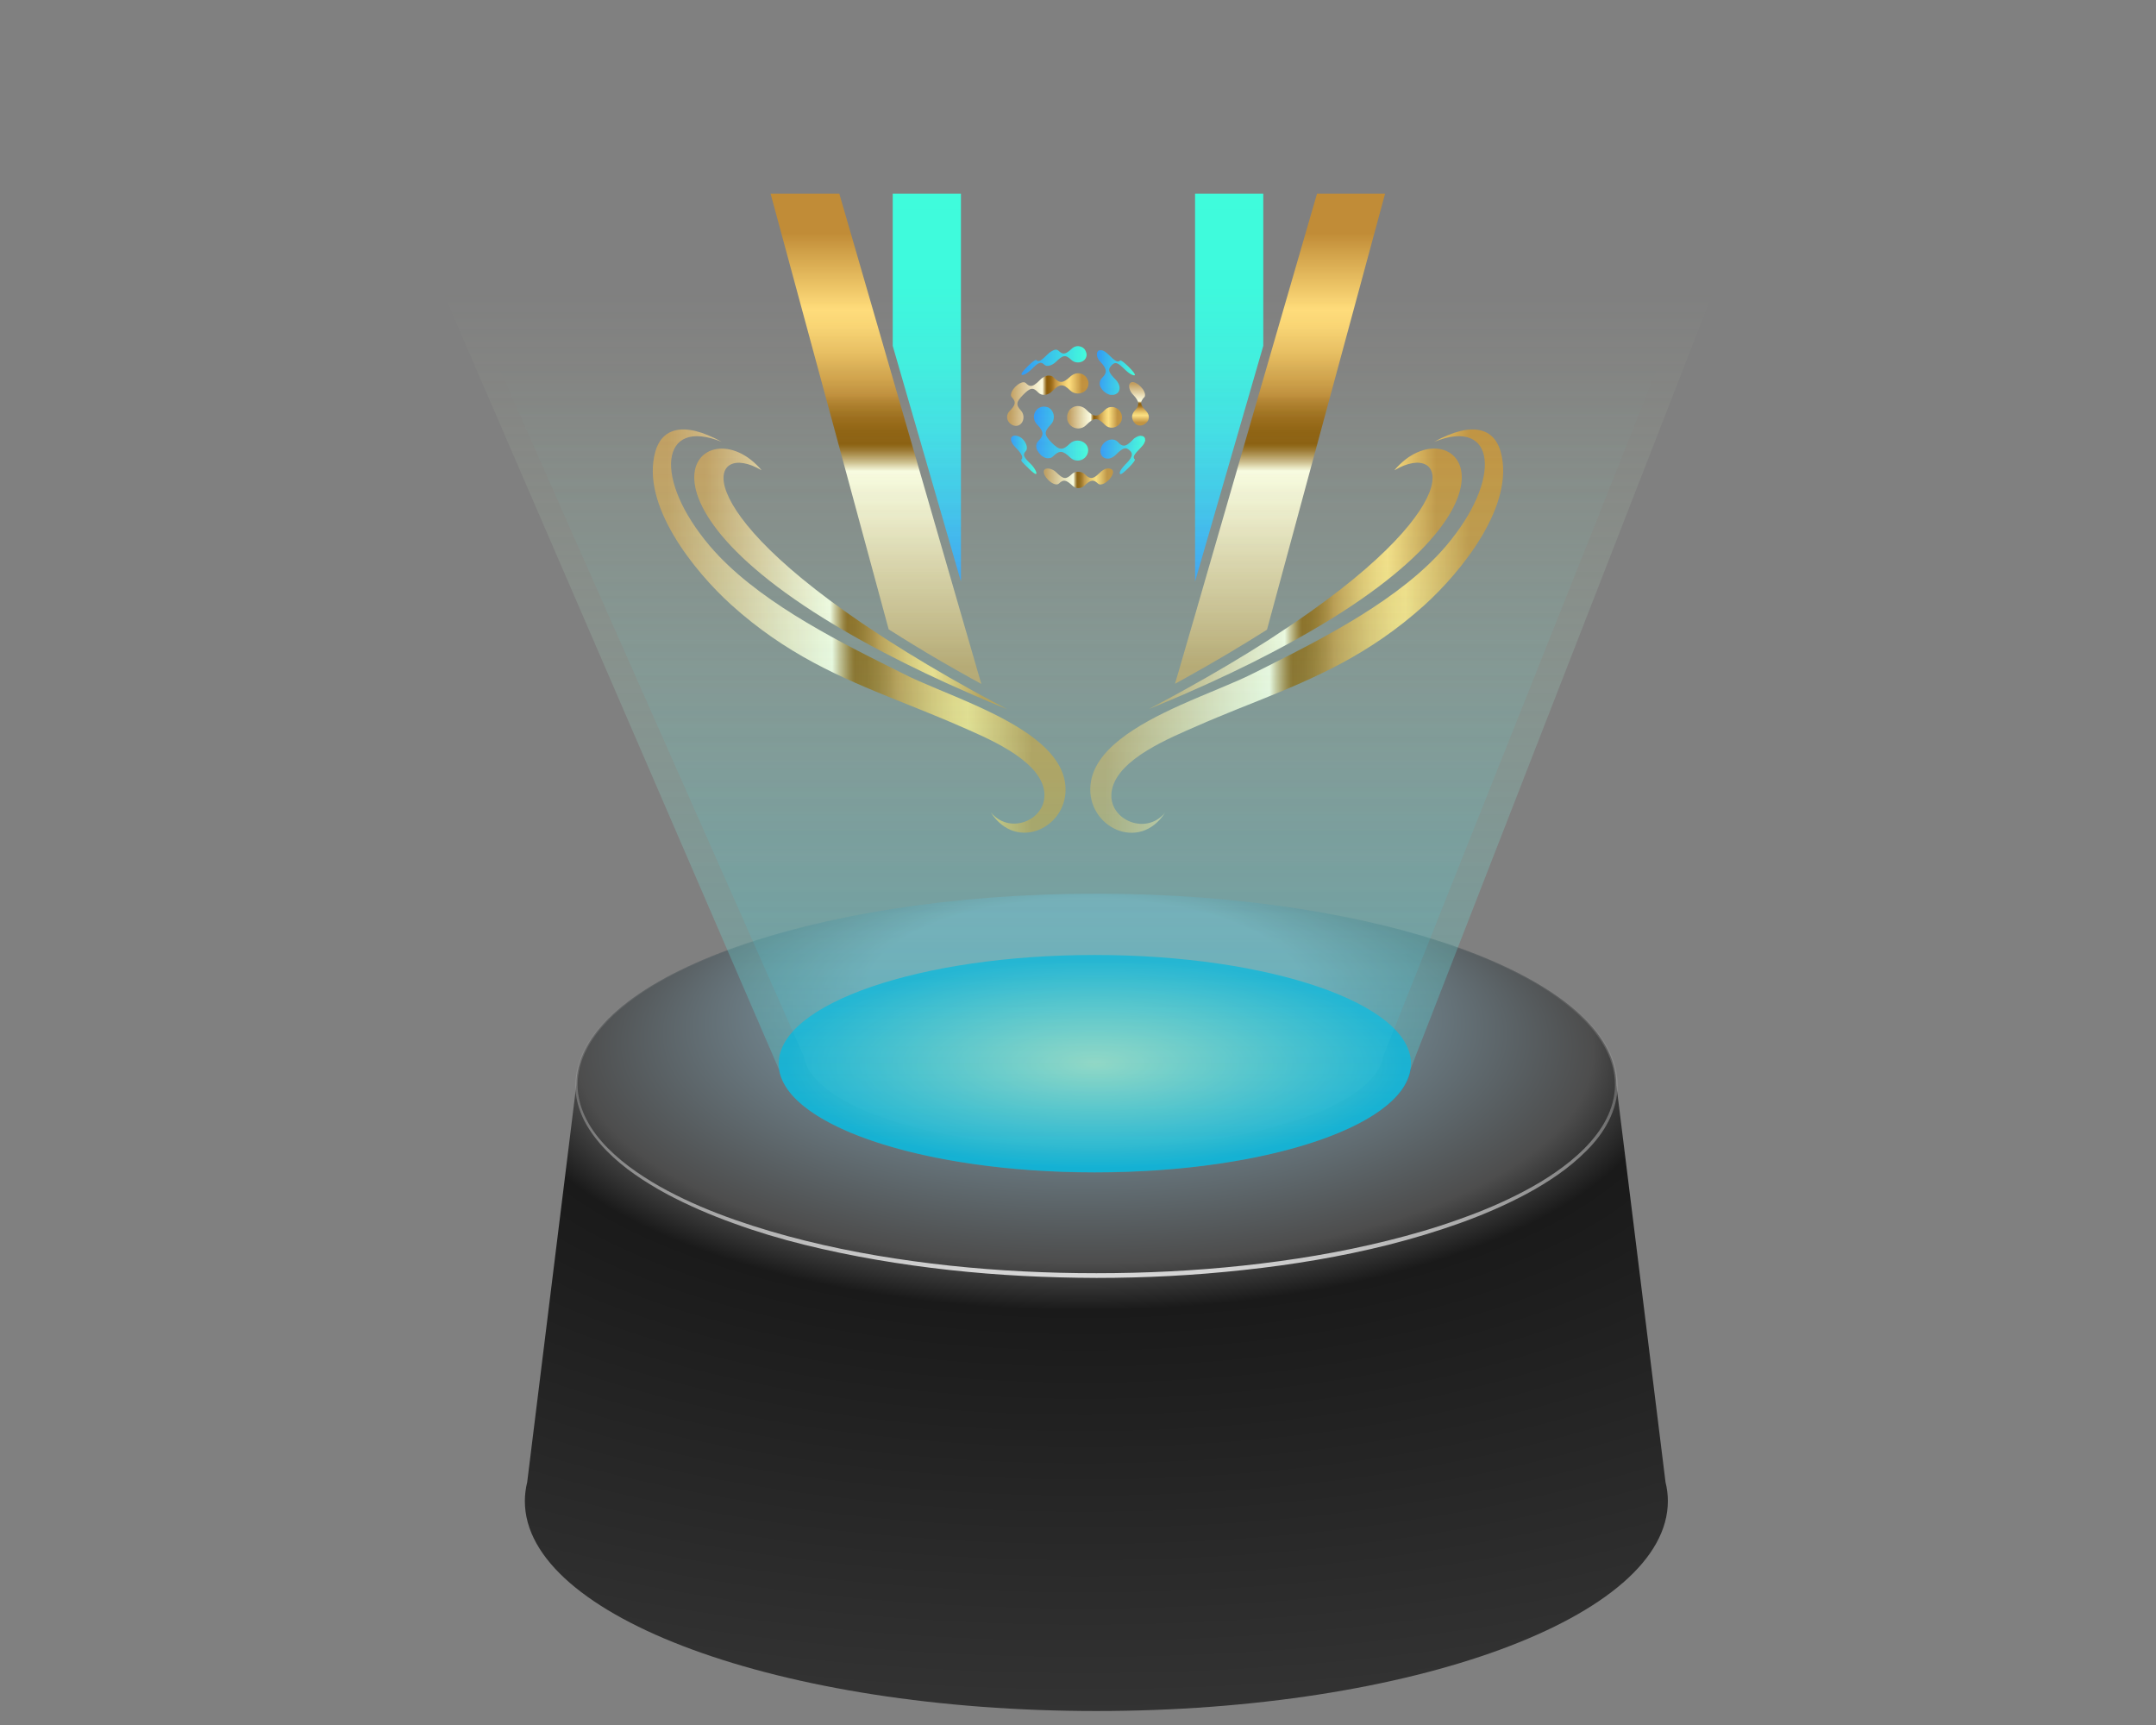 <?xml version="1.0" encoding="utf-8"?>
<!-- Generator: Adobe Illustrator 27.0.0, SVG Export Plug-In . SVG Version: 6.00 Build 0)  -->
<svg version="1.1" xmlns="http://www.w3.org/2000/svg" xmlns:xlink="http://www.w3.org/1999/xlink" x="0px" y="0px"
	 viewBox="0 0 1280 1024" style="enable-background:new 0 0 1280 1024;" xml:space="preserve">
<rect x="0" y="0" width="1280" height="1024" fill="#808080" stroke="none"/>
<style type="text/css">
	.st0{display:none;}
	.st1{display:inline;fill:url(#SVGID_1_);}
	.st2{display:inline;}
	.st3{fill:url(#SVGID_00000146476352959906792240000018361724164825591726_);}
	.st4{fill:url(#SVGID_00000170246823512543704030000017796713515976954520_);}
	.st5{fill:url(#SVGID_00000102508964308324039130000002322433744556321686_);}
	.st6{fill:url(#SVGID_00000152233848079614190090000009487774701037379235_);}
	.st7{fill:url(#SVGID_00000161605484483433572840000013336708408741403264_);}
	.st8{fill:url(#SVGID_00000130628654163179919130000001884429866355581575_);}
	.st9{fill:url(#SVGID_00000093152918439372524240000014163109249431159451_);}
	.st10{fill:url(#SVGID_00000103986097729535861910000010822506920726515605_);}
	.st11{fill:url(#SVGID_00000007398824567774720190000004949111443911813276_);}
	.st12{fill:url(#SVGID_00000079450638437905148650000004324721213661097627_);}
	.st13{fill:url(#SVGID_00000101785810779571720760000006549571415964179086_);}
	.st14{fill:url(#SVGID_00000046305665914393788610000010053345447129514911_);}
	.st15{fill:url(#SVGID_00000105399949221661822390000002422328908551523214_);}
	.st16{fill:url(#SVGID_00000175297707319467890790000003761927352757647255_);}
	.st17{fill:url(#SVGID_00000079449095217524454160000009961934041734205112_);}
	.st18{fill:url(#SVGID_00000160881589383067560850000007963565865397946037_);}
	.st19{fill:url(#SVGID_00000051359983567736967320000017527285916575920046_);}
	.st20{fill:url(#SVGID_00000116221288022458553400000011364421411554957502_);}
	.st21{fill:url(#SVGID_00000023996181728249147140000007933351965768939417_);}
	.st22{fill:url(#SVGID_00000083771680495356524000000005266479361037189265_);}
	.st23{fill:url(#SVGID_00000169522734955512080850000004469347590356304013_);}
	.st24{fill:url(#SVGID_00000006695615941430943320000012925810986585238426_);}
	.st25{fill:url(#SVGID_00000083771665032626412180000012661270255225870780_);}
	.st26{fill:url(#SVGID_00000013164288135587222290000008348907241315747975_);}
	.st27{fill:url(#SVGID_00000180344819418727688660000002709912093233961893_);}
	.st28{opacity:0.8;}
	.st29{fill:url(#SVGID_00000026126852831658597720000014088740750098377615_);}
	.st30{fill:url(#SVGID_00000114789057632911463610000005148150235237747876_);}
	.st31{opacity:0.2;}
	.st32{fill:url(#SVGID_00000098909360845003211450000005422519338773196722_);}
	.st33{opacity:0.4;}
	.st34{fill:url(#SVGID_00000146460095006239474000000003135165648061333692_);}
</style>
<g id="Calque_3" class="st0">
	<linearGradient id="SVGID_1_" gradientUnits="userSpaceOnUse" x1="640.915" y1="1025.341" x2="640.915" y2="0.489">
		<stop  offset="0" style="stop-color:#B3B3B3"/>
		<stop  offset="1" style="stop-color:#1A1A1A"/>
	</linearGradient>
	<rect x="1.3" y="0.5" class="st1" width="1279.1" height="1024.9"/>
</g>
<g id="Calque_4" class="st0">
	<g id="ollorun_00000000198329676477631820000009115076244084926623_" class="st2">
		
			<linearGradient id="SVGID_00000031168307515276257000000005349792588023033236_" gradientUnits="userSpaceOnUse" x1="834.442" y1="597.358" x2="834.442" y2="508.855">
			<stop  offset="3.535400e-02" style="stop-color:#C19859"/>
			<stop  offset="0.126" style="stop-color:#D0B17B"/>
			<stop  offset="0.337" style="stop-color:#F2E7C4"/>
			<stop  offset="0.434" style="stop-color:#FFFCE1"/>
			<stop  offset="0.436" style="stop-color:#FAF5D8"/>
			<stop  offset="0.451" style="stop-color:#D2BD8C"/>
			<stop  offset="0.465" style="stop-color:#B29050"/>
			<stop  offset="0.476" style="stop-color:#9B6F25"/>
			<stop  offset="0.485" style="stop-color:#8D5B0A"/>
			<stop  offset="0.49" style="stop-color:#885400"/>
			<stop  offset="0.516" style="stop-color:#8C5804"/>
			<stop  offset="0.543" style="stop-color:#996510"/>
			<stop  offset="0.572" style="stop-color:#AE7925"/>
			<stop  offset="0.591" style="stop-color:#C18C37"/>
			<stop  offset="0.61" style="stop-color:#CA9841"/>
			<stop  offset="0.675" style="stop-color:#E7BD60"/>
			<stop  offset="0.729" style="stop-color:#F9D473"/>
			<stop  offset="0.763" style="stop-color:#FFDC7A"/>
			<stop  offset="0.882" style="stop-color:#D0A048"/>
			<stop  offset="0.919" style="stop-color:#C18C37"/>
		</linearGradient>
		<path style="fill:url(#SVGID_00000031168307515276257000000005349792588023033236_);" d="M860.6,519.1
			c-7.4-6.8-16.2-10.3-26.3-10.3c-10.1,0-18.9,3.5-26.3,10.3c-7.2,6.8-10.9,17-10.9,31v47.2h19.7v-47.2c0-14.8,6.8-22.4,17.5-22.4
			c10.7,0,17.7,7.8,17.7,22.4v47.2h19.7v-47.2C871.7,536.4,868,525.9,860.6,519.1z"/>
		
			<linearGradient id="SVGID_00000023255433807078059190000006652708685484747679_" gradientUnits="userSpaceOnUse" x1="750.326" y1="598.383" x2="750.326" y2="509.885">
			<stop  offset="3.535400e-02" style="stop-color:#C19859"/>
			<stop  offset="0.126" style="stop-color:#D0B17B"/>
			<stop  offset="0.337" style="stop-color:#F2E7C4"/>
			<stop  offset="0.434" style="stop-color:#FFFCE1"/>
			<stop  offset="0.436" style="stop-color:#FAF5D8"/>
			<stop  offset="0.451" style="stop-color:#D2BD8C"/>
			<stop  offset="0.465" style="stop-color:#B29050"/>
			<stop  offset="0.476" style="stop-color:#9B6F25"/>
			<stop  offset="0.485" style="stop-color:#8D5B0A"/>
			<stop  offset="0.49" style="stop-color:#885400"/>
			<stop  offset="0.516" style="stop-color:#8C5804"/>
			<stop  offset="0.543" style="stop-color:#996510"/>
			<stop  offset="0.572" style="stop-color:#AE7925"/>
			<stop  offset="0.591" style="stop-color:#C18C37"/>
			<stop  offset="0.61" style="stop-color:#CA9841"/>
			<stop  offset="0.675" style="stop-color:#E7BD60"/>
			<stop  offset="0.729" style="stop-color:#F9D473"/>
			<stop  offset="0.763" style="stop-color:#FFDC7A"/>
			<stop  offset="0.882" style="stop-color:#D0A048"/>
			<stop  offset="0.919" style="stop-color:#C18C37"/>
		</linearGradient>
		<path style="fill:url(#SVGID_00000023255433807078059190000006652708685484747679_);" d="M767.9,557.1c0,14.6-7,22.4-17.7,22.4
			s-17.5-7.6-17.5-22.4v-31.6l-19.7-15.6v47.2c0,14,3.7,24.4,10.9,31.2c7.4,6.8,16.2,10.1,26.3,10.1s18.9-3.5,26.3-10.3
			c7.4-6.8,11.1-17.2,11.1-31v-31.6l-19.7-15.6V557.1z"/>
		
			<linearGradient id="SVGID_00000130615079305302343900000000547448572771361938_" gradientUnits="userSpaceOnUse" x1="684.485" y1="597.358" x2="684.485" y2="509.885">
			<stop  offset="3.535400e-02" style="stop-color:#C19859"/>
			<stop  offset="0.126" style="stop-color:#D0B17B"/>
			<stop  offset="0.337" style="stop-color:#F2E7C4"/>
			<stop  offset="0.434" style="stop-color:#FFFCE1"/>
			<stop  offset="0.436" style="stop-color:#FAF5D8"/>
			<stop  offset="0.451" style="stop-color:#D2BD8C"/>
			<stop  offset="0.465" style="stop-color:#B29050"/>
			<stop  offset="0.476" style="stop-color:#9B6F25"/>
			<stop  offset="0.485" style="stop-color:#8D5B0A"/>
			<stop  offset="0.49" style="stop-color:#885400"/>
			<stop  offset="0.516" style="stop-color:#8C5804"/>
			<stop  offset="0.543" style="stop-color:#996510"/>
			<stop  offset="0.572" style="stop-color:#AE7925"/>
			<stop  offset="0.591" style="stop-color:#C18C37"/>
			<stop  offset="0.61" style="stop-color:#CA9841"/>
			<stop  offset="0.675" style="stop-color:#E7BD60"/>
			<stop  offset="0.729" style="stop-color:#F9D473"/>
			<stop  offset="0.763" style="stop-color:#FFDC7A"/>
			<stop  offset="0.882" style="stop-color:#D0A048"/>
			<stop  offset="0.919" style="stop-color:#C18C37"/>
		</linearGradient>
		<path style="fill:url(#SVGID_00000130615079305302343900000000547448572771361938_);" d="M665.5,545.2v52.2H685v-52.2
			c0-10.9,4.9-16.4,14.8-16.4h3.7v-18.9h-4.7C679.7,509.9,665.5,519.9,665.5,545.2z"/>
		
			<linearGradient id="SVGID_00000000938348615031119820000007043551715912077211_" gradientUnits="userSpaceOnUse" x1="611.048" y1="598.383" x2="611.048" y2="508.855">
			<stop  offset="3.535400e-02" style="stop-color:#C19859"/>
			<stop  offset="0.126" style="stop-color:#D0B17B"/>
			<stop  offset="0.337" style="stop-color:#F2E7C4"/>
			<stop  offset="0.434" style="stop-color:#FFFCE1"/>
			<stop  offset="0.436" style="stop-color:#FAF5D8"/>
			<stop  offset="0.451" style="stop-color:#D2BD8C"/>
			<stop  offset="0.465" style="stop-color:#B29050"/>
			<stop  offset="0.476" style="stop-color:#9B6F25"/>
			<stop  offset="0.485" style="stop-color:#8D5B0A"/>
			<stop  offset="0.49" style="stop-color:#885400"/>
			<stop  offset="0.516" style="stop-color:#8C5804"/>
			<stop  offset="0.543" style="stop-color:#996510"/>
			<stop  offset="0.572" style="stop-color:#AE7925"/>
			<stop  offset="0.591" style="stop-color:#C18C37"/>
			<stop  offset="0.61" style="stop-color:#CA9841"/>
			<stop  offset="0.675" style="stop-color:#E7BD60"/>
			<stop  offset="0.729" style="stop-color:#F9D473"/>
			<stop  offset="0.763" style="stop-color:#FFDC7A"/>
			<stop  offset="0.882" style="stop-color:#D0A048"/>
			<stop  offset="0.919" style="stop-color:#C18C37"/>
		</linearGradient>
		<path style="fill:url(#SVGID_00000000938348615031119820000007043551715912077211_);" d="M611.1,508.9c-12.5,0-23,4.3-31.8,13.1
			c-8.8,8.8-13.1,19.3-13.1,31.6c0,12.5,4.3,23,13.1,31.8c8.8,8.6,19.3,12.9,31.8,12.9c12.3,0,22.8-4.3,31.6-12.9
			c8.8-8.8,13.1-19.3,13.1-31.8c0-12.3-4.3-22.8-13.1-31.6C633.9,513.2,623.5,508.9,611.1,508.9z M629,572.3
			c-4.7,4.7-10.7,7.2-17.9,7.2c-7.2,0-13.1-2.5-18.1-7.2c-4.7-4.9-7.2-11.1-7.2-18.7c0-7.6,2.5-13.8,7.2-18.5
			c4.9-4.9,10.9-7.4,18.1-7.4c7.2,0,13.1,2.5,17.9,7.4c4.9,4.7,7.4,10.9,7.4,18.5C636.4,561.2,633.9,567.4,629,572.3z"/>
		
			<linearGradient id="SVGID_00000139257147592515526650000007656860123806325669_" gradientUnits="userSpaceOnUse" x1="546.747" y1="597.358" x2="546.747" y2="459.779">
			<stop  offset="3.535400e-02" style="stop-color:#C19859"/>
			<stop  offset="0.126" style="stop-color:#D0B17B"/>
			<stop  offset="0.337" style="stop-color:#F2E7C4"/>
			<stop  offset="0.434" style="stop-color:#FFFCE1"/>
			<stop  offset="0.436" style="stop-color:#FAF5D8"/>
			<stop  offset="0.451" style="stop-color:#D2BD8C"/>
			<stop  offset="0.465" style="stop-color:#B29050"/>
			<stop  offset="0.476" style="stop-color:#9B6F25"/>
			<stop  offset="0.485" style="stop-color:#8D5B0A"/>
			<stop  offset="0.49" style="stop-color:#885400"/>
			<stop  offset="0.516" style="stop-color:#8C5804"/>
			<stop  offset="0.543" style="stop-color:#996510"/>
			<stop  offset="0.572" style="stop-color:#AE7925"/>
			<stop  offset="0.591" style="stop-color:#C18C37"/>
			<stop  offset="0.61" style="stop-color:#CA9841"/>
			<stop  offset="0.675" style="stop-color:#E7BD60"/>
			<stop  offset="0.729" style="stop-color:#F9D473"/>
			<stop  offset="0.763" style="stop-color:#FFDC7A"/>
			<stop  offset="0.882" style="stop-color:#D0A048"/>
			<stop  offset="0.919" style="stop-color:#C18C37"/>
		</linearGradient>
		<polygon style="fill:url(#SVGID_00000139257147592515526650000007656860123806325669_);" points="536.9,597.4 556.6,597.4 
			556.6,475.4 536.9,459.8 		"/>
		
			<linearGradient id="SVGID_00000038414545362288135980000005120799257268519574_" gradientUnits="userSpaceOnUse" x1="517.456" y1="597.358" x2="517.456" y2="459.779">
			<stop  offset="3.535400e-02" style="stop-color:#C19859"/>
			<stop  offset="0.126" style="stop-color:#D0B17B"/>
			<stop  offset="0.337" style="stop-color:#F2E7C4"/>
			<stop  offset="0.434" style="stop-color:#FFFCE1"/>
			<stop  offset="0.436" style="stop-color:#FAF5D8"/>
			<stop  offset="0.451" style="stop-color:#D2BD8C"/>
			<stop  offset="0.465" style="stop-color:#B29050"/>
			<stop  offset="0.476" style="stop-color:#9B6F25"/>
			<stop  offset="0.485" style="stop-color:#8D5B0A"/>
			<stop  offset="0.49" style="stop-color:#885400"/>
			<stop  offset="0.516" style="stop-color:#8C5804"/>
			<stop  offset="0.543" style="stop-color:#996510"/>
			<stop  offset="0.572" style="stop-color:#AE7925"/>
			<stop  offset="0.591" style="stop-color:#C18C37"/>
			<stop  offset="0.61" style="stop-color:#CA9841"/>
			<stop  offset="0.675" style="stop-color:#E7BD60"/>
			<stop  offset="0.729" style="stop-color:#F9D473"/>
			<stop  offset="0.763" style="stop-color:#FFDC7A"/>
			<stop  offset="0.882" style="stop-color:#D0A048"/>
			<stop  offset="0.919" style="stop-color:#C18C37"/>
		</linearGradient>
		<polygon style="fill:url(#SVGID_00000038414545362288135980000005120799257268519574_);" points="507.6,597.4 527.3,597.4 
			527.3,475.4 507.6,459.8 		"/>
		
			<linearGradient id="SVGID_00000066480712278325502260000000252382587884215964_" gradientUnits="userSpaceOnUse" x1="453.155" y1="598.383" x2="453.155" y2="508.855">
			<stop  offset="3.535400e-02" style="stop-color:#C19859"/>
			<stop  offset="0.126" style="stop-color:#D0B17B"/>
			<stop  offset="0.337" style="stop-color:#F2E7C4"/>
			<stop  offset="0.434" style="stop-color:#FFFCE1"/>
			<stop  offset="0.436" style="stop-color:#FAF5D8"/>
			<stop  offset="0.451" style="stop-color:#D2BD8C"/>
			<stop  offset="0.465" style="stop-color:#B29050"/>
			<stop  offset="0.476" style="stop-color:#9B6F25"/>
			<stop  offset="0.485" style="stop-color:#8D5B0A"/>
			<stop  offset="0.49" style="stop-color:#885400"/>
			<stop  offset="0.516" style="stop-color:#8C5804"/>
			<stop  offset="0.543" style="stop-color:#996510"/>
			<stop  offset="0.572" style="stop-color:#AE7925"/>
			<stop  offset="0.591" style="stop-color:#C18C37"/>
			<stop  offset="0.61" style="stop-color:#CA9841"/>
			<stop  offset="0.675" style="stop-color:#E7BD60"/>
			<stop  offset="0.729" style="stop-color:#F9D473"/>
			<stop  offset="0.763" style="stop-color:#FFDC7A"/>
			<stop  offset="0.882" style="stop-color:#D0A048"/>
			<stop  offset="0.919" style="stop-color:#C18C37"/>
		</linearGradient>
		<path style="fill:url(#SVGID_00000066480712278325502260000000252382587884215964_);" d="M453.3,508.9c-12.5,0-23,4.3-31.8,13.1
			c-8.8,8.8-13.1,19.3-13.1,31.6c0,12.5,4.3,23,13.1,31.8c8.8,8.6,19.3,12.9,31.8,12.9c12.3,0,22.8-4.3,31.6-12.9
			c8.8-8.8,13.1-19.3,13.1-31.8c0-12.3-4.3-22.8-13.1-31.6C476,513.2,465.6,508.9,453.3,508.9z M471.1,572.3
			c-4.7,4.7-10.7,7.2-17.9,7.2c-7.2,0-13.1-2.5-18.1-7.2c-4.7-4.9-7.2-11.1-7.2-18.7c0-7.6,2.5-13.8,7.2-18.5
			c4.9-4.9,10.9-7.4,18.1-7.4c7.2,0,13.1,2.5,17.9,7.4c4.9,4.7,7.4,10.9,7.4,18.5C478.5,561.2,476,567.4,471.1,572.3z"/>
	</g>
</g>
<g id="Calque_2">
	<g>
		<g id="_x32__00000162320387741725218480000009445320617027752075_">
			
				<linearGradient id="SVGID_00000143593870614339112680000006074011539532943754_" gradientUnits="userSpaceOnUse" x1="387.613" y1="374.66" x2="632.662" y2="374.66">
				<stop  offset="3.535400e-02" style="stop-color:#C19859"/>
				<stop  offset="0.126" style="stop-color:#D0B17B"/>
				<stop  offset="0.337" style="stop-color:#F2E7C4"/>
				<stop  offset="0.434" style="stop-color:#FFFCE1"/>
				<stop  offset="0.436" style="stop-color:#FAF5D8"/>
				<stop  offset="0.451" style="stop-color:#D2BD8C"/>
				<stop  offset="0.465" style="stop-color:#B29050"/>
				<stop  offset="0.476" style="stop-color:#9B6F25"/>
				<stop  offset="0.485" style="stop-color:#8D5B0A"/>
				<stop  offset="0.49" style="stop-color:#885400"/>
				<stop  offset="0.516" style="stop-color:#8C5804"/>
				<stop  offset="0.543" style="stop-color:#996510"/>
				<stop  offset="0.572" style="stop-color:#AE7925"/>
				<stop  offset="0.591" style="stop-color:#C18C37"/>
				<stop  offset="0.61" style="stop-color:#CA9841"/>
				<stop  offset="0.675" style="stop-color:#E7BD60"/>
				<stop  offset="0.729" style="stop-color:#F9D473"/>
				<stop  offset="0.763" style="stop-color:#FFDC7A"/>
				<stop  offset="0.882" style="stop-color:#D0A048"/>
				<stop  offset="0.919" style="stop-color:#C18C37"/>
			</linearGradient>
			<path style="fill:url(#SVGID_00000143593870614339112680000006074011539532943754_);" d="M632.5,466.2
				c-1.9-20.9-27.3-35.8-53.1-47.4c-16.1-7.3-32.3-13.3-43-18.8c-3-1.5-6.1-3.1-9.4-4.7c-33-16.5-79.1-40-105.6-71.2
				c-33.6-39.6-29.7-76.7,7.1-61.8c-23.4-12.9-35.7-7.5-39.4,5.7c-9,31.5,23,71.1,45,91c32.6,29.4,64.5,43,98.5,56.7
				c4.2,1.7,8.4,3.4,12.7,5.1c7.9,3.2,15.8,6.4,24,10c16,7,46.6,19.4,50.4,37.6c3.7,17.3-19.6,28.3-31.5,13.8
				C603.6,506.4,634.8,490.8,632.5,466.2z"/>
			
				<linearGradient id="SVGID_00000057863119731069494290000000397211625946716806_" gradientUnits="userSpaceOnUse" x1="647.348" y1="374.648" x2="892.387" y2="374.648">
				<stop  offset="3.535400e-02" style="stop-color:#C19859"/>
				<stop  offset="0.126" style="stop-color:#D0B17B"/>
				<stop  offset="0.337" style="stop-color:#F2E7C4"/>
				<stop  offset="0.434" style="stop-color:#FFFCE1"/>
				<stop  offset="0.436" style="stop-color:#FAF5D8"/>
				<stop  offset="0.451" style="stop-color:#D2BD8C"/>
				<stop  offset="0.465" style="stop-color:#B29050"/>
				<stop  offset="0.476" style="stop-color:#9B6F25"/>
				<stop  offset="0.485" style="stop-color:#8D5B0A"/>
				<stop  offset="0.49" style="stop-color:#885400"/>
				<stop  offset="0.516" style="stop-color:#8C5804"/>
				<stop  offset="0.543" style="stop-color:#996510"/>
				<stop  offset="0.572" style="stop-color:#AE7925"/>
				<stop  offset="0.591" style="stop-color:#C18C37"/>
				<stop  offset="0.61" style="stop-color:#CA9841"/>
				<stop  offset="0.675" style="stop-color:#E7BD60"/>
				<stop  offset="0.729" style="stop-color:#F9D473"/>
				<stop  offset="0.763" style="stop-color:#FFDC7A"/>
				<stop  offset="0.882" style="stop-color:#D0A048"/>
				<stop  offset="0.919" style="stop-color:#C18C37"/>
			</linearGradient>
			<path style="fill:url(#SVGID_00000057863119731069494290000000397211625946716806_);" d="M890.9,268c-3.8-13.2-16-18.6-39.5-5.7
				c36.8-14.9,40.8,22.1,7.1,61.8c-26.6,31.3-72.8,54.7-105.8,71.3c-3.2,1.6-6.3,3.1-9.2,4.6c-10.7,5.4-26.8,11.4-42.8,18.6
				c-25.9,11.7-51.4,26.5-53.3,47.5c-2.3,24.7,28.9,40.3,44.3,16.3c-11.8,14.4-35.3,3.5-31.5-13.8c3.9-18.3,34.5-30.6,50.4-37.6
				c8.1-3.6,16.1-6.8,23.9-10c4.2-1.7,8.4-3.4,12.5-5c34.1-13.7,66-27.4,98.7-56.8C867.8,339.2,899.8,299.6,890.9,268z"/>
		</g>
		<g id="_x31__00000019679215310753327740000001851320960663976081_">
			
				<linearGradient id="SVGID_00000008133507738067518890000004497205942244062377_" gradientUnits="userSpaceOnUse" x1="412.152" y1="343.643" x2="597.9" y2="343.643">
				<stop  offset="3.535400e-02" style="stop-color:#C19859"/>
				<stop  offset="0.126" style="stop-color:#D0B17B"/>
				<stop  offset="0.337" style="stop-color:#F2E7C4"/>
				<stop  offset="0.434" style="stop-color:#FFFCE1"/>
				<stop  offset="0.436" style="stop-color:#FAF5D8"/>
				<stop  offset="0.451" style="stop-color:#D2BD8C"/>
				<stop  offset="0.465" style="stop-color:#B29050"/>
				<stop  offset="0.476" style="stop-color:#9B6F25"/>
				<stop  offset="0.485" style="stop-color:#8D5B0A"/>
				<stop  offset="0.49" style="stop-color:#885400"/>
				<stop  offset="0.516" style="stop-color:#8C5804"/>
				<stop  offset="0.543" style="stop-color:#996510"/>
				<stop  offset="0.572" style="stop-color:#AE7925"/>
				<stop  offset="0.591" style="stop-color:#C18C37"/>
				<stop  offset="0.61" style="stop-color:#CA9841"/>
				<stop  offset="0.675" style="stop-color:#E7BD60"/>
				<stop  offset="0.729" style="stop-color:#F9D473"/>
				<stop  offset="0.763" style="stop-color:#FFDC7A"/>
				<stop  offset="0.882" style="stop-color:#D0A048"/>
				<stop  offset="0.919" style="stop-color:#C18C37"/>
			</linearGradient>
			<path style="fill:url(#SVGID_00000008133507738067518890000004497205942244062377_);" d="M582.6,412.8c-2-1.1-3.9-2.1-5.8-3.2
				c-18.4-10.2-34.8-20-49.2-29.2c-1.9-1.2-3.7-2.4-5.5-3.6c-117.6-76.7-100.9-116-69.9-97.6c-33.9-40.5-97,19.6,72.8,108.3
				c15.5,8.1,33,16.5,52.7,25c6.5,2.8,13.2,5.7,20.2,8.5C592.7,418.2,587.6,415.5,582.6,412.8z"/>
			
				<linearGradient id="SVGID_00000047780399092124983370000000739028849737702039_" gradientUnits="userSpaceOnUse" x1="682.115" y1="343.606" x2="867.852" y2="343.606">
				<stop  offset="3.535400e-02" style="stop-color:#C19859"/>
				<stop  offset="0.126" style="stop-color:#D0B17B"/>
				<stop  offset="0.337" style="stop-color:#F2E7C4"/>
				<stop  offset="0.434" style="stop-color:#FFFCE1"/>
				<stop  offset="0.436" style="stop-color:#FAF5D8"/>
				<stop  offset="0.451" style="stop-color:#D2BD8C"/>
				<stop  offset="0.465" style="stop-color:#B29050"/>
				<stop  offset="0.476" style="stop-color:#9B6F25"/>
				<stop  offset="0.485" style="stop-color:#8D5B0A"/>
				<stop  offset="0.49" style="stop-color:#885400"/>
				<stop  offset="0.516" style="stop-color:#8C5804"/>
				<stop  offset="0.543" style="stop-color:#996510"/>
				<stop  offset="0.572" style="stop-color:#AE7925"/>
				<stop  offset="0.591" style="stop-color:#C18C37"/>
				<stop  offset="0.61" style="stop-color:#CA9841"/>
				<stop  offset="0.675" style="stop-color:#E7BD60"/>
				<stop  offset="0.729" style="stop-color:#F9D473"/>
				<stop  offset="0.763" style="stop-color:#FFDC7A"/>
				<stop  offset="0.882" style="stop-color:#D0A048"/>
				<stop  offset="0.919" style="stop-color:#C18C37"/>
			</linearGradient>
			<path style="fill:url(#SVGID_00000047780399092124983370000000739028849737702039_);" d="M827.8,279.2
				c31.1-18.5,47.8,20.9-70.1,97.7c-1.8,1.2-3.7,2.4-5.5,3.6c-14.3,9.1-30.5,18.8-48.8,28.9c-1.9,1.1-3.9,2.1-5.8,3.2
				c-5,2.7-10.2,5.5-15.5,8.3c7.1-2.9,13.9-5.8,20.5-8.6c19.5-8.5,36.8-16.7,52.2-24.8C924.9,298.8,861.7,238.6,827.8,279.2z"/>
		</g>
		<g id="WH_00000026841733324587228660000003094707059113823929_">
			<g id="_x32__00000067199735723553082600000011184302627005412538_">
				
					<linearGradient id="SVGID_00000160185946206037476270000006861376495251541949_" gradientUnits="userSpaceOnUse" x1="550.261" y1="345.186" x2="550.261" y2="115.027">
					<stop  offset="0" style="stop-color:#2D95F7"/>
					<stop  offset="7.972282e-02" style="stop-color:#30A8F2"/>
					<stop  offset="0.236" style="stop-color:#36C6EA"/>
					<stop  offset="0.4" style="stop-color:#3ADEE4"/>
					<stop  offset="0.574" style="stop-color:#3DEFDF"/>
					<stop  offset="0.763" style="stop-color:#3EF9DD"/>
					<stop  offset="1" style="stop-color:#3FFCDC"/>
				</linearGradient>
				<polygon style="fill:url(#SVGID_00000160185946206037476270000006861376495251541949_);" points="570.5,115 530,115 530,205.3 
					570.5,345.2 				"/>
				
					<linearGradient id="SVGID_00000131361889257116329690000007364705967837949353_" gradientUnits="userSpaceOnUse" x1="729.74" y1="345.186" x2="729.74" y2="115.027">
					<stop  offset="0" style="stop-color:#2D95F7"/>
					<stop  offset="7.972282e-02" style="stop-color:#30A8F2"/>
					<stop  offset="0.236" style="stop-color:#36C6EA"/>
					<stop  offset="0.4" style="stop-color:#3ADEE4"/>
					<stop  offset="0.574" style="stop-color:#3DEFDF"/>
					<stop  offset="0.763" style="stop-color:#3EF9DD"/>
					<stop  offset="1" style="stop-color:#3FFCDC"/>
				</linearGradient>
				<polygon style="fill:url(#SVGID_00000131361889257116329690000007364705967837949353_);" points="750,115 709.5,115 
					709.5,345.2 750,205.3 				"/>
			</g>
			<g id="_x31__00000077282779301089536860000004655521972413466526_">
				
					<linearGradient id="SVGID_00000000193306454813706730000006811729334314430103_" gradientUnits="userSpaceOnUse" x1="520.068" y1="406.063" x2="520.068" y2="115.027">
					<stop  offset="3.535400e-02" style="stop-color:#C19859"/>
					<stop  offset="0.126" style="stop-color:#D0B17B"/>
					<stop  offset="0.337" style="stop-color:#F2E7C4"/>
					<stop  offset="0.434" style="stop-color:#FFFCE1"/>
					<stop  offset="0.436" style="stop-color:#FAF5D8"/>
					<stop  offset="0.451" style="stop-color:#D2BD8C"/>
					<stop  offset="0.465" style="stop-color:#B29050"/>
					<stop  offset="0.476" style="stop-color:#9B6F25"/>
					<stop  offset="0.485" style="stop-color:#8D5B0A"/>
					<stop  offset="0.49" style="stop-color:#885400"/>
					<stop  offset="0.516" style="stop-color:#8C5804"/>
					<stop  offset="0.543" style="stop-color:#996510"/>
					<stop  offset="0.572" style="stop-color:#AE7925"/>
					<stop  offset="0.591" style="stop-color:#C18C37"/>
					<stop  offset="0.61" style="stop-color:#CA9841"/>
					<stop  offset="0.675" style="stop-color:#E7BD60"/>
					<stop  offset="0.729" style="stop-color:#F9D473"/>
					<stop  offset="0.763" style="stop-color:#FFDC7A"/>
					<stop  offset="0.882" style="stop-color:#D0A048"/>
					<stop  offset="0.919" style="stop-color:#C18C37"/>
				</linearGradient>
				<path style="fill:url(#SVGID_00000000193306454813706730000006811729334314430103_);" d="M570.5,364.3L530,224.4L498.3,115
					h-40.8l70.1,258.6c0.8,0.5,1.6,1,2.4,1.5c3.9,2.5,8,5,12.2,7.6c10.6,6.5,22.1,13.2,34.6,20.1c1.9,1.1,3.9,2.1,5.8,3.2
					L570.5,364.3z"/>
				
					<linearGradient id="SVGID_00000121984502455536565670000016134562823311936181_" gradientUnits="userSpaceOnUse" x1="759.956" y1="405.89" x2="759.956" y2="115.027">
					<stop  offset="3.535400e-02" style="stop-color:#C19859"/>
					<stop  offset="0.126" style="stop-color:#D0B17B"/>
					<stop  offset="0.337" style="stop-color:#F2E7C4"/>
					<stop  offset="0.434" style="stop-color:#FFFCE1"/>
					<stop  offset="0.436" style="stop-color:#FAF5D8"/>
					<stop  offset="0.451" style="stop-color:#D2BD8C"/>
					<stop  offset="0.465" style="stop-color:#B29050"/>
					<stop  offset="0.476" style="stop-color:#9B6F25"/>
					<stop  offset="0.485" style="stop-color:#8D5B0A"/>
					<stop  offset="0.49" style="stop-color:#885400"/>
					<stop  offset="0.516" style="stop-color:#8C5804"/>
					<stop  offset="0.543" style="stop-color:#996510"/>
					<stop  offset="0.572" style="stop-color:#AE7925"/>
					<stop  offset="0.591" style="stop-color:#C18C37"/>
					<stop  offset="0.61" style="stop-color:#CA9841"/>
					<stop  offset="0.675" style="stop-color:#E7BD60"/>
					<stop  offset="0.729" style="stop-color:#F9D473"/>
					<stop  offset="0.763" style="stop-color:#FFDC7A"/>
					<stop  offset="0.882" style="stop-color:#D0A048"/>
					<stop  offset="0.919" style="stop-color:#C18C37"/>
				</linearGradient>
				<path style="fill:url(#SVGID_00000121984502455536565670000016134562823311936181_);" d="M781.9,115l-31.9,110L709.5,365
					l-11.9,40.9c2-1.1,3.9-2.1,5.8-3.2c18.3-10.1,34.4-19.8,48.8-28.9L822.3,115H781.9z"/>
			</g>
		</g>
		<g id="Boule_00000128443396553362196140000011711203751113734054_">
			
				<linearGradient id="SVGID_00000078735973675981506890000013523727847407555762_" gradientUnits="userSpaceOnUse" x1="606.357" y1="214.147" x2="645.156" y2="214.147">
				<stop  offset="0" style="stop-color:#2D95F7"/>
				<stop  offset="1" style="stop-color:#3FFCDC"/>
			</linearGradient>
			<path style="fill:url(#SVGID_00000078735973675981506890000013523727847407555762_);" d="M612.1,219.5c4.5-4.5,5.8-5.1,7.9-3
				c1.4,1.4,4.5,0.6,6.9-1.7c4.1-4,5.6-4.5,9.2-1.1c2.1,2,5.7,1.9,7.7,0c0.8-0.8,1.2-1.8,1.3-2.8c0,0,0,0,0,0c0,0,0,0,0-0.1
				c0-0.1,0-0.2,0-0.4c0,0,0-0.1,0-0.1c0-0.2,0-0.3-0.1-0.5c0,0,0,0,0,0c0-0.2-0.1-0.3-0.1-0.5c0-0.1,0-0.1-0.1-0.2
				c0-0.1-0.1-0.2-0.1-0.3c0-0.1-0.1-0.1-0.1-0.2c0-0.1-0.1-0.2-0.1-0.3c0-0.1-0.1-0.1-0.1-0.2c-0.1-0.1-0.1-0.2-0.2-0.3
				c0-0.1-0.1-0.1-0.1-0.2c-0.1-0.1-0.2-0.2-0.2-0.3c0,0-0.1-0.1-0.1-0.1c-0.1-0.1-0.2-0.3-0.4-0.4c-0.6-0.6-1.3-0.9-2-1.1
				c-1.5-0.5-3.1-0.2-4.4,0.7c-0.2,0.1-0.3,0.2-0.5,0.4c-0.4,0.4-0.8,0.7-1.1,1c-3.3,2.9-4.7,2.5-7.1,0.3c-0.2-0.1-0.3-0.3-0.5-0.3
				c-0.1,0-0.1,0-0.2-0.1c-0.1,0-0.3-0.1-0.4-0.1c-0.1,0-0.2,0-0.3,0c-0.1,0-0.3,0-0.4,0c-0.1,0-0.2,0.1-0.4,0.1
				c-0.1,0-0.3,0.1-0.4,0.1c-0.1,0-0.3,0.1-0.4,0.2c-0.1,0.1-0.3,0.1-0.4,0.2c-0.1,0.1-0.3,0.2-0.4,0.2c-0.2,0.1-0.3,0.2-0.5,0.3
				c-0.1,0.1-0.3,0.2-0.4,0.3c-0.2,0.1-0.3,0.2-0.5,0.3c-0.1,0.1-0.3,0.2-0.4,0.4c-0.1,0.1-0.3,0.2-0.4,0.3c0,0,0,0,0,0
				c0,0-0.1,0.1-0.1,0.1c-4.2,4.2-5.6,5-7,3.6c-0.4-0.4-2.6,1.3-5,3.7c-2.4,2.4-4.2,4.4-3.7,5C607,223.1,609.6,221.9,612.1,219.5z"
				/>
			
				<linearGradient id="SVGID_00000103253110219684436190000010247037586354415243_" gradientUnits="userSpaceOnUse" x1="600.167" y1="270.039" x2="615.281" y2="270.039">
				<stop  offset="0" style="stop-color:#2D95F7"/>
				<stop  offset="1" style="stop-color:#3FFCDC"/>
			</linearGradient>
			<path style="fill:url(#SVGID_00000103253110219684436190000010247037586354415243_);" d="M609,267.8c1.3-1.4,0.6-4.6-1.7-7
				c-1.1-1.2-2.4-1.8-3.6-2.1c0,0,0,0,0,0c0,0,0,0,0,0c-0.2,0-0.4,0-0.6-0.1c-0.1,0-0.2,0-0.3,0c-0.2,0-0.3,0-0.5,0
				c-0.1,0-0.2,0-0.3,0c-0.2,0-0.3,0.1-0.5,0.2c-0.1,0-0.1,0-0.2,0.1c-0.2,0.1-0.4,0.3-0.6,0.4c-0.2,0.2-0.4,0.5-0.4,0.8
				c-0.4,1.4,0.6,3.5,2.5,5.4c0,0,0.1,0.1,0.1,0.1c4.3,4.3,4.4,6.1,3.6,7c-0.9,0.9,1.3,2.6,3.7,5c2.4,2.4,4.5,4.2,5,3.7
				c0.5-0.5-0.7-3.2-3.1-5.7C607.6,271.3,607,269.9,609,267.8z"/>
			
				<linearGradient id="SVGID_00000166650389975027612210000000376180757947648954_" gradientUnits="userSpaceOnUse" x1="597.946" y1="237.195" x2="646.212" y2="237.195">
				<stop  offset="3.535400e-02" style="stop-color:#C19859"/>
				<stop  offset="0.126" style="stop-color:#D0B17B"/>
				<stop  offset="0.337" style="stop-color:#F2E7C4"/>
				<stop  offset="0.434" style="stop-color:#FFFCE1"/>
				<stop  offset="0.436" style="stop-color:#FAF5D8"/>
				<stop  offset="0.451" style="stop-color:#D2BD8C"/>
				<stop  offset="0.465" style="stop-color:#B29050"/>
				<stop  offset="0.476" style="stop-color:#9B6F25"/>
				<stop  offset="0.485" style="stop-color:#8D5B0A"/>
				<stop  offset="0.49" style="stop-color:#885400"/>
				<stop  offset="0.516" style="stop-color:#8C5804"/>
				<stop  offset="0.543" style="stop-color:#996510"/>
				<stop  offset="0.572" style="stop-color:#AE7925"/>
				<stop  offset="0.591" style="stop-color:#C18C37"/>
				<stop  offset="0.61" style="stop-color:#CA9841"/>
				<stop  offset="0.675" style="stop-color:#E7BD60"/>
				<stop  offset="0.729" style="stop-color:#F9D473"/>
				<stop  offset="0.763" style="stop-color:#FFDC7A"/>
				<stop  offset="0.882" style="stop-color:#D0A048"/>
				<stop  offset="0.919" style="stop-color:#C18C37"/>
			</linearGradient>
			<path style="fill:url(#SVGID_00000166650389975027612210000000376180757947648954_);" d="M606.2,251.5c1.9-2,1.9-5.6,0-7.7
				c-3.2-3.5-3-5.1,1.1-9.3c4.4-4.5,6-4.8,9.2-1.4c2,2,5.6,1.7,8.1-0.8c4.6-4.6,6.5-4.7,10.8-0.5c2.5,2.4,6.6,2.4,9.1,0
				c0.9-0.9,1.4-1.9,1.6-3.1c0,0,0,0,0,0c0,0,0,0,0,0c0-0.2,0.1-0.4,0.1-0.7c0-0.1,0-0.1,0-0.2c0-0.2,0-0.3,0-0.5c0-0.1,0-0.1,0-0.2
				c0-0.2,0-0.3-0.1-0.5c0-0.1,0-0.1,0-0.2c0-0.2-0.1-0.4-0.2-0.6c0,0,0,0,0,0c-0.1-0.2-0.2-0.4-0.3-0.6c0-0.1-0.1-0.1-0.1-0.2
				c-0.1-0.1-0.2-0.3-0.2-0.4c0-0.1-0.1-0.1-0.1-0.2c-0.1-0.1-0.2-0.3-0.3-0.4c0-0.1-0.1-0.1-0.1-0.2c-0.2-0.2-0.3-0.4-0.5-0.5
				c-0.2-0.1-0.3-0.3-0.5-0.4c-0.3-0.3-0.7-0.5-1-0.7c-0.2-0.1-0.4-0.2-0.5-0.2c-1.6-0.6-3.3-0.6-4.9,0.2c-0.6,0.3-1.2,0.7-1.7,1.1
				c-0.3,0.3-0.5,0.5-0.8,0.7c-0.1,0.1-0.2,0.1-0.2,0.2c-3.3,2.9-5.2,3.3-7.8,1.1c-0.2-0.1-0.3-0.3-0.5-0.4
				c-0.1-0.1-0.1-0.1-0.2-0.2c-0.2-0.2-0.5-0.4-0.7-0.7c0,0,0,0,0,0c-0.9-0.9-2.2-1.2-3.6-1c-0.2,0-0.5,0.1-0.7,0.2
				c-0.2,0.1-0.5,0.1-0.7,0.2c-0.9,0.4-1.9,1-2.7,1.8c-0.8,0.8-1.4,1.4-2.1,2c-2.2,1.9-3.6,2.3-5.1,1.5c-0.5-0.3-1-0.7-1.6-1.3
				c-1.2-1.2-3.9-0.1-6.2,2.2c-2.3,2.3-3.3,5-2.1,6.2c2.6,2.8,2.4,4.4-1.4,8.3c-1.8,1.9-1.9,4.9,0,6.9
				C601.2,253.1,604.3,253.5,606.2,251.5z"/>
			
				<linearGradient id="SVGID_00000115491942662803600040000010506386929633063302_" gradientUnits="userSpaceOnUse" x1="619.438" y1="283.898" x2="660.548" y2="283.898">
				<stop  offset="3.535400e-02" style="stop-color:#C19859"/>
				<stop  offset="0.126" style="stop-color:#D0B17B"/>
				<stop  offset="0.337" style="stop-color:#F2E7C4"/>
				<stop  offset="0.434" style="stop-color:#FFFCE1"/>
				<stop  offset="0.436" style="stop-color:#FAF5D8"/>
				<stop  offset="0.451" style="stop-color:#D2BD8C"/>
				<stop  offset="0.465" style="stop-color:#B29050"/>
				<stop  offset="0.476" style="stop-color:#9B6F25"/>
				<stop  offset="0.485" style="stop-color:#8D5B0A"/>
				<stop  offset="0.49" style="stop-color:#885400"/>
				<stop  offset="0.516" style="stop-color:#8C5804"/>
				<stop  offset="0.543" style="stop-color:#996510"/>
				<stop  offset="0.572" style="stop-color:#AE7925"/>
				<stop  offset="0.591" style="stop-color:#C18C37"/>
				<stop  offset="0.61" style="stop-color:#CA9841"/>
				<stop  offset="0.675" style="stop-color:#E7BD60"/>
				<stop  offset="0.729" style="stop-color:#F9D473"/>
				<stop  offset="0.763" style="stop-color:#FFDC7A"/>
				<stop  offset="0.882" style="stop-color:#D0A048"/>
				<stop  offset="0.919" style="stop-color:#C18C37"/>
			</linearGradient>
			<path style="fill:url(#SVGID_00000115491942662803600040000010506386929633063302_);" d="M656.9,278.2
				C656.9,278.2,656.9,278.2,656.9,278.2c-0.2,0-0.3,0.1-0.5,0.1c-0.2,0.1-0.3,0.1-0.5,0.2c-0.2,0.1-0.4,0.2-0.5,0.3
				c-0.1,0.1-0.3,0.1-0.4,0.2c-0.2,0.1-0.4,0.3-0.6,0.4c-0.1,0.1-0.2,0.1-0.3,0.2c-0.3,0.2-0.6,0.5-0.9,0.8
				c-2.7,2.7-4.4,3.7-6.1,3.2c-0.4-0.1-0.9-0.3-1.3-0.6c-0.1-0.1-0.2-0.2-0.4-0.3c-0.1,0-0.1-0.1-0.2-0.1c-0.1,0-0.1-0.1-0.2-0.2
				c-0.3-0.3-0.7-0.6-1-0.9c-0.5-0.4-1-0.8-1.6-1c-0.1,0-0.1-0.1-0.2-0.1c-2-0.7-4.4-0.4-5.9,1.1c-3.5,3.3-5,3-9.2-1.1
				c-0.6-0.6-1.2-1.1-1.9-1.4c-1.6-0.9-3.3-1.1-4.4-0.7c-0.2,0.1-0.5,0.2-0.6,0.4c-0.3,0.3-0.5,0.7-0.5,1.1c0,0,0,0.1,0,0.1
				c0,0,0,0,0,0c0,0.5,0.1,1.1,0.3,1.7c0.4,1.1,1.3,2.3,2.4,3.4l0.1,0.1c0,0,0,0,0,0c2.3,2.2,4.9,3.1,6.1,2c2.7-2.6,4.3-2.4,8.2,1.3
				c1.9,1.8,4.9,1.8,6.9,0c3.9-3.7,5.5-3.9,8.2-1.3c1.2,1.2,3.9,0.2,6.2-2c2.3-2.3,3.5-5,2.2-6.3
				C659.4,278.1,658.2,277.9,656.9,278.2z"/>
			
				<linearGradient id="SVGID_00000126296549933198714150000010556416637973305529_" gradientUnits="userSpaceOnUse" x1="676.201" y1="252.823" x2="676.201" y2="226.934">
				<stop  offset="8.080800e-02" style="stop-color:#C18C37"/>
				<stop  offset="0.118" style="stop-color:#D0A048"/>
				<stop  offset="0.237" style="stop-color:#FFDC7A"/>
				<stop  offset="0.271" style="stop-color:#F9D473"/>
				<stop  offset="0.325" style="stop-color:#E7BD60"/>
				<stop  offset="0.391" style="stop-color:#CA9841"/>
				<stop  offset="0.409" style="stop-color:#C18C37"/>
				<stop  offset="0.428" style="stop-color:#AE7925"/>
				<stop  offset="0.457" style="stop-color:#996510"/>
				<stop  offset="0.484" style="stop-color:#8C5804"/>
				<stop  offset="0.51" style="stop-color:#885400"/>
				<stop  offset="0.515" style="stop-color:#8D5B0A"/>
				<stop  offset="0.524" style="stop-color:#9B6F25"/>
				<stop  offset="0.535" style="stop-color:#B29050"/>
				<stop  offset="0.549" style="stop-color:#D2BD8C"/>
				<stop  offset="0.564" style="stop-color:#FAF5D8"/>
				<stop  offset="0.566" style="stop-color:#FFFCE1"/>
				<stop  offset="0.663" style="stop-color:#F2E7C4"/>
				<stop  offset="0.874" style="stop-color:#D0B17B"/>
				<stop  offset="0.965" style="stop-color:#C19859"/>
			</linearGradient>
			<path style="fill:url(#SVGID_00000126296549933198714150000010556416637973305529_);" d="M680.6,244.2c-2.8-2.9-3.6-4.5-2.8-6.3
				c0-0.1,0.1-0.2,0.2-0.3c0-0.1,0.1-0.1,0.1-0.2c0.1-0.1,0.1-0.2,0.2-0.3c0-0.1,0.1-0.1,0.1-0.2c0.1-0.1,0.2-0.2,0.3-0.4
				c0,0,0.1-0.1,0.1-0.1c0.1-0.2,0.3-0.3,0.5-0.5c0.3-0.3,0.5-0.7,0.5-1.2c0-0.3,0-0.7-0.1-1.1c-0.1-0.4-0.2-0.8-0.5-1.3
				c0,0,0,0,0-0.1c-0.4-0.9-1.1-1.7-1.9-2.6c-0.4-0.4-0.9-0.8-1.3-1.2c-0.3-0.2-0.6-0.4-0.9-0.6c-0.4-0.2-0.7-0.4-1.1-0.6
				c-1.2-0.5-2.3-0.6-3,0.2c-0.2,0.2-0.3,0.4-0.4,0.6c0,0.1,0,0.2-0.1,0.2c-0.1,0.2-0.1,0.3-0.1,0.5c0,0,0,0,0,0c0,0,0,0,0,0
				c-0.2,1.6,0.6,3.9,2.3,5.6c4.1,4.2,3.7,6.5,1.1,9.3c-2.6,2.8-1.9,5.7,0,7.7c1.9,2,4.9,1.6,6.8-0.4
				C682.6,249.1,682.5,246.2,680.6,244.2z"/>
			
				<linearGradient id="SVGID_00000080177152043510035970000014133857652973705106_" gradientUnits="userSpaceOnUse" x1="614.006" y1="257.551" x2="646.221" y2="257.551">
				<stop  offset="0" style="stop-color:#2D95F7"/>
				<stop  offset="1" style="stop-color:#3FFCDC"/>
			</linearGradient>
			<path style="fill:url(#SVGID_00000080177152043510035970000014133857652973705106_);" d="M616.4,268.2c0.1,0.1,0.1,0.2,0.2,0.3
				c0,0,0,0,0,0c0.2,0.3,0.4,0.6,0.6,0.8c0.2,0.2,0.4,0.4,0.5,0.6c0.3,0.3,0.6,0.5,0.8,0.7c0,0,0.1,0.1,0.1,0.1
				c0.1,0,0.1,0.1,0.2,0.1c0.1,0.1,0.2,0.2,0.3,0.2c0,0,0,0,0.1,0c0.1,0.1,0.3,0.2,0.4,0.3c0,0,0,0,0,0c0.5,0.3,1,0.5,1.5,0.6
				c0,0,0.1,0,0.1,0c0.2,0.1,0.5,0.1,0.7,0.1c0.3,0,0.5,0,0.7,0c0,0,0,0,0,0c1,0,1.9-0.4,2.6-1.1c3.8-3.7,5.7-3.6,10.3,0.8
				c2.4,2.3,6.2,2.3,8.6,0c2.4-2.3,2.7-6.1,0.2-8.4c-2.4-2.3-6.6-2.4-9.1,0c-4.3,4.2-6.2,4.1-10.8-0.5c-4.6-4.6-4.7-6.5-0.5-10.8
				c2.4-2.5,2.3-6.6,0-9c-0.6-0.6-1.3-1.1-2-1.3c0,0,0,0,0,0c0,0,0,0-0.1,0c-0.2-0.1-0.4-0.1-0.7-0.2c-0.1,0-0.1,0-0.2,0
				c-0.2,0-0.5-0.1-0.7-0.1c0,0,0,0-0.1,0c-0.2,0-0.5,0-0.7,0c-0.1,0-0.1,0-0.2,0c-0.3,0-0.5,0.1-0.7,0.1c0,0,0,0,0,0
				c-0.2,0.1-0.5,0.1-0.7,0.2c-0.1,0-0.1,0-0.2,0.1c-0.2,0.1-0.5,0.2-0.7,0.3c0,0,0,0,0,0c-0.2,0.1-0.4,0.3-0.6,0.4
				c-0.1,0-0.1,0.1-0.2,0.1c-0.2,0.2-0.4,0.4-0.6,0.6c-0.1,0.2-0.3,0.3-0.4,0.5c-1.5,1.9-1.7,4.5-0.6,6.6c0.3,0.5,0.6,1,1,1.5
				c0.3,0.3,0.5,0.6,0.8,0.8c0.1,0.1,0.1,0.2,0.2,0.3c0.2,0.2,0.3,0.4,0.5,0.5c0.1,0.1,0.2,0.2,0.2,0.3c0.1,0.1,0.2,0.3,0.3,0.4
				c0.1,0.1,0.1,0.2,0.2,0.3c0.1,0.1,0.2,0.3,0.3,0.4c1.7,2.6,1,4.4-1.7,7.2c-1.4,1.4-1.4,3.7-0.3,5.7c0,0,0,0,0,0
				C616.3,268,616.4,268.1,616.4,268.2z"/>
			
				<linearGradient id="SVGID_00000065769782743006339470000006473001656155820940_" gradientUnits="userSpaceOnUse" x1="650.908" y1="221.053" x2="673.628" y2="221.053">
				<stop  offset="0" style="stop-color:#2D95F7"/>
				<stop  offset="1" style="stop-color:#3FFCDC"/>
			</linearGradient>
			<path style="fill:url(#SVGID_00000065769782743006339470000006473001656155820940_);" d="M655.3,223.2c-0.2,0.3-0.5,0.6-0.8,0.9
				c-0.3,0.3-0.5,0.6-0.8,0.9c-0.8,1.2-1,2.5-0.7,3.8c0,0.2,0.1,0.3,0.2,0.5c0.4,1,1.1,2.1,2.1,3c0,0,0,0,0,0
				c0.3,0.3,0.6,0.5,0.9,0.7c0.1,0.1,0.2,0.1,0.3,0.2c0.3,0.2,0.5,0.3,0.8,0.5c0.1,0,0.1,0.1,0.2,0.1c0.3,0.1,0.7,0.3,1,0.4
				c0.1,0,0.2,0,0.2,0.1c0.3,0.1,0.5,0.1,0.8,0.1c0.1,0,0.2,0,0.3,0c0.3,0,0.7,0,1,0c0,0,0.1,0,0.1,0c0.2,0,0.4,0,0.6-0.1
				c0,0,0,0,0,0c0.8-0.2,1.5-0.6,2.1-1.1c1.9-2,1.2-5.3-1.2-7.8c-4.5-4.5-4.9-6.2-2.2-8.8c2.1-2,3.4-1.4,7.9,3
				c2.4,2.4,5.1,3.6,5.6,3.1c0.5-0.5-1.3-2.6-3.7-5c-2.4-2.4-4.6-4.1-5-3.7c-1.3,1.3-2.7,0.7-7-3.6c-0.3-0.3-0.7-0.6-1-0.9
				c0,0,0,0,0,0c-0.2-0.2-0.4-0.3-0.7-0.5c0,0,0,0-0.1-0.1c-0.3-0.2-0.5-0.3-0.8-0.5c-0.1,0-0.2-0.1-0.2-0.1
				c-0.2-0.1-0.4-0.2-0.5-0.2c-0.1,0-0.2-0.1-0.3-0.1c-0.2,0-0.3-0.1-0.5-0.1c-0.1,0-0.2,0-0.3,0c-0.1,0-0.3,0-0.4,0
				c-0.1,0-0.2,0-0.2,0c-0.1,0-0.3,0.1-0.4,0.1c-0.1,0-0.1,0-0.2,0.1c-0.2,0.1-0.4,0.2-0.5,0.3c-1.3,1.2-0.8,4.3,1.5,6.5
				C657,218.7,657.2,220.9,655.3,223.2z"/>
			
				<linearGradient id="SVGID_00000178201146327264421620000004792228650756130724_" gradientUnits="userSpaceOnUse" x1="633.381" y1="247.652" x2="665.987" y2="247.652">
				<stop  offset="3.535400e-02" style="stop-color:#C19859"/>
				<stop  offset="0.126" style="stop-color:#D0B17B"/>
				<stop  offset="0.337" style="stop-color:#F2E7C4"/>
				<stop  offset="0.434" style="stop-color:#FFFCE1"/>
				<stop  offset="0.436" style="stop-color:#FAF5D8"/>
				<stop  offset="0.451" style="stop-color:#D2BD8C"/>
				<stop  offset="0.465" style="stop-color:#B29050"/>
				<stop  offset="0.476" style="stop-color:#9B6F25"/>
				<stop  offset="0.485" style="stop-color:#8D5B0A"/>
				<stop  offset="0.49" style="stop-color:#885400"/>
				<stop  offset="0.516" style="stop-color:#8C5804"/>
				<stop  offset="0.543" style="stop-color:#996510"/>
				<stop  offset="0.572" style="stop-color:#AE7925"/>
				<stop  offset="0.591" style="stop-color:#C18C37"/>
				<stop  offset="0.61" style="stop-color:#CA9841"/>
				<stop  offset="0.675" style="stop-color:#E7BD60"/>
				<stop  offset="0.729" style="stop-color:#F9D473"/>
				<stop  offset="0.763" style="stop-color:#FFDC7A"/>
				<stop  offset="0.882" style="stop-color:#D0A048"/>
				<stop  offset="0.919" style="stop-color:#C18C37"/>
			</linearGradient>
			<path style="fill:url(#SVGID_00000178201146327264421620000004792228650756130724_);" d="M643.2,241.9c-1.6-0.9-3.4-1.1-5.1-0.6
				c-1,0.3-2,0.9-2.8,1.7c0,0,0,0,0,0c-0.2,0.2-0.4,0.4-0.5,0.6c0,0.1-0.1,0.1-0.1,0.2c-0.1,0.2-0.2,0.3-0.3,0.5
				c0,0.1-0.1,0.1-0.1,0.2c-0.1,0.2-0.2,0.5-0.3,0.7c0,0,0,0,0,0c-0.1,0.2-0.2,0.5-0.2,0.7c0,0.1,0,0.1-0.1,0.2
				c0,0.2-0.1,0.4-0.1,0.6c0,0.1,0,0.1,0,0.2c0,0.3,0,0.5,0,0.8c0,0,0,0,0,0.1c0,0.2,0,0.5,0,0.7c0,0.1,0,0.1,0,0.2
				c0,0.2,0.1,0.4,0.1,0.6c0,0,0,0.1,0,0.1c0,0,0,0,0,0c0.3,1.1,0.8,2.1,1.7,3c2.6,2.6,6.8,2.6,9.4,0c4.7-4.7,6.7-4.8,11.2-0.2
				c2.3,2.4,6.1,2.2,8.4-0.2c0.8-0.9,1.4-1.9,1.6-3c0,0,0,0,0,0c0,0,0,0,0-0.1c0,0,0-0.1,0-0.1c0.1-0.3,0.1-0.6,0.1-0.9
				c0-0.1,0-0.1,0-0.2c0-0.3,0-0.7-0.1-1c0-0.1,0-0.1,0-0.2c-0.1-0.3-0.1-0.6-0.3-0.9c0,0,0-0.1,0-0.1c-0.1-0.3-0.3-0.6-0.5-0.9
				c0-0.1-0.1-0.1-0.1-0.2c-0.2-0.3-0.4-0.6-0.7-0.9c-0.4-0.5-0.9-0.8-1.4-1.1c-0.9-0.5-1.8-0.8-2.8-0.8c-1.5-0.1-3,0.5-4.2,1.7
				c-4.5,4.6-6.5,4.6-11.2-0.2C644.2,242.5,643.7,242.2,643.2,241.9z"/>
			
				<linearGradient id="SVGID_00000116199427656467878030000013755431124994432386_" gradientUnits="userSpaceOnUse" x1="653.255" y1="270.041" x2="679.821" y2="270.041">
				<stop  offset="0" style="stop-color:#2D95F7"/>
				<stop  offset="1" style="stop-color:#3FFCDC"/>
			</linearGradient>
			<path style="fill:url(#SVGID_00000116199427656467878030000013755431124994432386_);" d="M679.8,260.8c0-0.1,0-0.2,0-0.3
				c0,0,0-0.1,0-0.1c0-0.1,0-0.2-0.1-0.2c0,0,0-0.1,0-0.1c0-0.1-0.1-0.2-0.1-0.2c0,0,0-0.1-0.1-0.1c-0.1-0.1-0.1-0.2-0.2-0.3
				c-0.1-0.2-0.3-0.3-0.5-0.4c-0.1,0-0.1-0.1-0.2-0.1c-0.1-0.1-0.3-0.1-0.5-0.2c-0.1,0-0.1,0-0.2,0c-0.2,0-0.5-0.1-0.7-0.1
				c0,0-0.1,0-0.1,0c-0.2,0-0.4,0-0.6,0.1c-0.1,0-0.2,0-0.2,0c-0.2,0-0.4,0.1-0.7,0.2c-0.1,0-0.1,0-0.2,0.1
				c-0.2,0.1-0.5,0.2-0.7,0.3c0,0,0,0,0,0c-0.7,0.4-1.4,0.8-2,1.5c-3.7,3.8-5.5,4.6-7.9,2.6c-0.1-0.1-0.3-0.2-0.4-0.4
				c-0.1-0.1-0.1-0.1-0.2-0.2c-0.2-0.2-0.4-0.4-0.7-0.7c-2-2-5.6-1.7-8.1,0.8c-2.5,2.5-2.7,6.2-0.8,8.1c0.1,0.1,0.3,0.2,0.4,0.3
				c0,0,0.1,0.1,0.1,0.1c0.1,0.1,0.2,0.1,0.3,0.2c0.1,0,0.1,0.1,0.2,0.1c0.1,0,0.2,0.1,0.3,0.1c0.1,0,0.1,0,0.2,0.1
				c0.1,0,0.2,0.1,0.3,0.1c0.1,0,0.1,0,0.2,0c0.1,0,0.2,0,0.3,0.1c0.1,0,0.2,0,0.2,0c0.1,0,0.2,0,0.3,0c0.1,0,0.2,0,0.2,0
				c0.1,0,0.2,0,0.3,0c0.1,0,0.2,0,0.2,0c0.1,0,0.2,0,0.3,0c0,0,0,0,0.1,0c0,0,0,0,0,0c1.3-0.3,2.7-1,3.9-2.2
				c4.5-4.5,6.1-4.9,8.7-2.2c2,2.1,0.4,4.5-3,7.9c-3.4,3.5-3.6,5.1-3.1,5.7c0.5,0.5,2.6-1.3,5-3.7c2.4-2.4,4.2-4.6,3.7-5
				c-1.3-1.3-0.7-2.7,3.7-7.1c0.9-0.9,1.6-1.8,2-2.7c0,0,0,0,0,0c0,0,0-0.1,0-0.1c0.1-0.1,0.1-0.2,0.2-0.4c0-0.1,0-0.1,0.1-0.2
				c0-0.1,0.1-0.2,0.1-0.3c0-0.1,0-0.1,0-0.2c0-0.1,0.1-0.2,0.1-0.3c0,0,0-0.1,0-0.1C679.8,261.2,679.8,261.1,679.8,260.8
				C679.8,260.9,679.8,260.9,679.8,260.8z"/>
		</g>
	</g>
	
		<radialGradient id="SVGID_00000052088740692907283300000015458598469657263259_" cx="644.021" cy="717.426" r="299.671" fx="802.957" fy="717.426" gradientTransform="matrix(1.028679e-13 -1 2.413 2.482058e-13 -1087.026 1361.447)" gradientUnits="userSpaceOnUse">
		<stop  offset="0.179" style="stop-color:#7E99A6"/>
		<stop  offset="0.417" style="stop-color:#4D4D4D"/>
		<stop  offset="0.478" style="stop-color:#1A1A1A"/>
		<stop  offset="1" style="stop-color:#333333"/>
	</radialGradient>
	<path style="fill:url(#SVGID_00000052088740692907283300000015458598469657263259_);" d="M988.8,879.8l-29.2-235.9
		c0-62.6-138.2-113.4-308.7-113.4s-308.7,50.8-308.7,113.4L313,879.8c-0.9,3.7-1.4,7.5-1.4,11.3c0,68.8,151.9,124.6,339.3,124.6
		S990.2,959.9,990.2,891C990.2,887.2,989.7,883.5,988.8,879.8z"/>
	<g class="st28">
		
			<linearGradient id="SVGID_00000135685088519936845360000008960326288043280058_" gradientUnits="userSpaceOnUse" x1="650.918" y1="758.625" x2="650.918" y2="529.157">
			<stop  offset="0" style="stop-color:#FFFFFF"/>
			<stop  offset="3.371769e-02" style="stop-color:#F8F8F8;stop-opacity:0.966"/>
			<stop  offset="0.25" style="stop-color:#CDCDCD;stop-opacity:0.75"/>
			<stop  offset="0.461" style="stop-color:#ABABAB;stop-opacity:0.539"/>
			<stop  offset="0.66" style="stop-color:#939393;stop-opacity:0.34"/>
			<stop  offset="0.845" style="stop-color:#858585;stop-opacity:0.155"/>
			<stop  offset="1" style="stop-color:#808080;stop-opacity:0"/>
		</linearGradient>
		<path style="fill:url(#SVGID_00000135685088519936845360000008960326288043280058_);" d="M650.9,530.7c29.1,0,58.2,1.4,87.2,4.5
			c29,3.1,57.8,7.8,86.1,14.8c14.1,3.5,28.1,7.6,41.9,12.4c13.7,4.9,27.2,10.5,40.1,17.3c6.4,3.4,12.7,7.2,18.7,11.4
			c6,4.2,11.7,8.8,16.9,14c5.1,5.2,9.8,11,13.1,17.6c3.4,6.5,5.4,13.9,5.5,21.3c0,7.4-2,14.8-5.3,21.3c-3.3,6.6-7.9,12.5-13.1,17.7
			c-5.2,5.2-10.8,9.9-16.8,14.1c-6,4.2-12.2,8-18.7,11.5c-12.9,6.9-26.4,12.7-40.1,17.6c-13.7,4.9-27.8,9.1-41.9,12.7
			c-28.3,7.1-57.2,11.9-86.2,15c-29,3.2-58.2,4.7-87.3,4.7c-29.2-0.1-58.3-1.5-87.3-4.7c-29-3.2-57.8-8-86.2-15
			c-14.2-3.5-28.2-7.7-41.9-12.7c-13.7-4.9-27.2-10.7-40.1-17.6c-6.4-3.5-12.7-7.3-18.7-11.5c-6-4.2-11.7-8.9-16.8-14.1
			c-5.1-5.3-9.7-11.1-13.1-17.7c-3.3-6.6-5.4-13.9-5.3-21.3c0-7.4,2.1-14.7,5.4-21.3c3.4-6.6,8-12.4,13.1-17.6
			c5.2-5.2,10.9-9.8,16.9-14c6-4.2,12.3-7.9,18.7-11.4c12.9-6.8,26.4-12.5,40.1-17.3c13.7-4.8,27.8-8.9,41.9-12.4
			c28.3-7,57.1-11.7,86.1-14.8C592.7,532.1,621.8,530.6,650.9,530.7z M650.9,530.7c-29.1,0.1-58.2,1.5-87.2,4.7
			c-28.9,3.2-57.7,8-86,15c-14.1,3.5-28.1,7.7-41.8,12.6c-13.7,4.9-27.1,10.6-39.9,17.5c-6.4,3.4-12.6,7.2-18.5,11.4
			c-5.9,4.2-11.6,8.8-16.6,14c-5,5.2-9.6,10.9-12.8,17.4c-3.3,6.4-5.2,13.5-5.2,20.7c0,7.2,2,14.2,5.3,20.6
			c3.3,6.4,7.8,12.1,12.9,17.2c5.1,5.1,10.7,9.7,16.7,13.8c5.9,4.1,12.2,7.9,18.6,11.3c12.8,6.8,26.2,12.4,39.9,17.2
			c13.7,4.8,27.7,8.9,41.8,12.4c28.2,7,57,11.7,85.8,14.8c28.9,3.1,58,4.5,87,4.5c29.1,0,58.1-1.4,87-4.5
			c28.9-3.1,57.6-7.8,85.8-14.8c14.1-3.5,28.1-7.5,41.7-12.4c13.7-4.8,27.1-10.4,39.9-17.2c6.4-3.4,12.6-7.1,18.6-11.3
			c5.9-4.1,11.6-8.7,16.7-13.8c5-5.1,9.6-10.8,12.9-17.2c3.3-6.4,5.3-13.4,5.3-20.6c0-7.2-1.9-14.3-5.2-20.7
			c-3.2-6.4-7.8-12.2-12.8-17.4c-5.1-5.2-10.7-9.8-16.6-14c-5.9-4.2-12.1-8-18.5-11.4c-12.8-6.9-26.2-12.6-39.9-17.5
			c-13.7-4.9-27.7-9.1-41.8-12.6c-28.2-7-57-11.8-86-15C709.2,532.2,680,530.7,650.9,530.7z"/>
	</g>
	<g>
		
			<radialGradient id="SVGID_00000080206300430466448970000017811998718517481868_" cx="650" cy="631.431" r="183.221" gradientTransform="matrix(1 0 0 0.337 0 418.672)" gradientUnits="userSpaceOnUse">
			<stop  offset="0" style="stop-color:#D3E4B7"/>
			<stop  offset="1" style="stop-color:#00A3D0"/>
		</radialGradient>
		
			<ellipse style="fill:url(#SVGID_00000080206300430466448970000017811998718517481868_);" cx="650" cy="631.4" rx="187.7" ry="64.5"/>
		<g class="st31">
			
				<linearGradient id="SVGID_00000018196547587789539910000002936709453210524862_" gradientUnits="userSpaceOnUse" x1="640" y1="681.532" x2="640" y2="211.894">
				<stop  offset="0" style="stop-color:#2BB3D8"/>
				<stop  offset="0.645" style="stop-color:#56E7EB;stop-opacity:0.355"/>
				<stop  offset="1" style="stop-color:#6AFFF4;stop-opacity:0"/>
			</linearGradient>
			<path style="fill:url(#SVGID_00000018196547587789539910000002936709453210524862_);" d="M986.6,211.9H293.4L477,626.6h0.1
				c4.5,30.6,79.8,54.9,172.1,54.9s167.5-24.3,172.1-54.9h0.1L986.6,211.9z"/>
		</g>
		<g class="st33">
			
				<linearGradient id="SVGID_00000037669344878868345170000015691774388805155473_" gradientUnits="userSpaceOnUse" x1="640" y1="695.979" x2="640" y2="172.064">
				<stop  offset="0" style="stop-color:#32C7D8"/>
				<stop  offset="0.313" style="stop-color:#76DBD3;stop-opacity:0.687"/>
				<stop  offset="0.639" style="stop-color:#B7EECD;stop-opacity:0.361"/>
				<stop  offset="0.877" style="stop-color:#E0FACA;stop-opacity:0.123"/>
				<stop  offset="1" style="stop-color:#EFFFC9;stop-opacity:0"/>
			</linearGradient>
			<path style="fill:url(#SVGID_00000037669344878868345170000015691774388805155473_);" d="M1017.6,172.1H262.4l200,462.6h0.1
				c5,34.1,87,61.3,187.4,61.3s182.5-27.1,187.4-61.3h0.1L1017.6,172.1z"/>
		</g>
	</g>
</g>
</svg>

